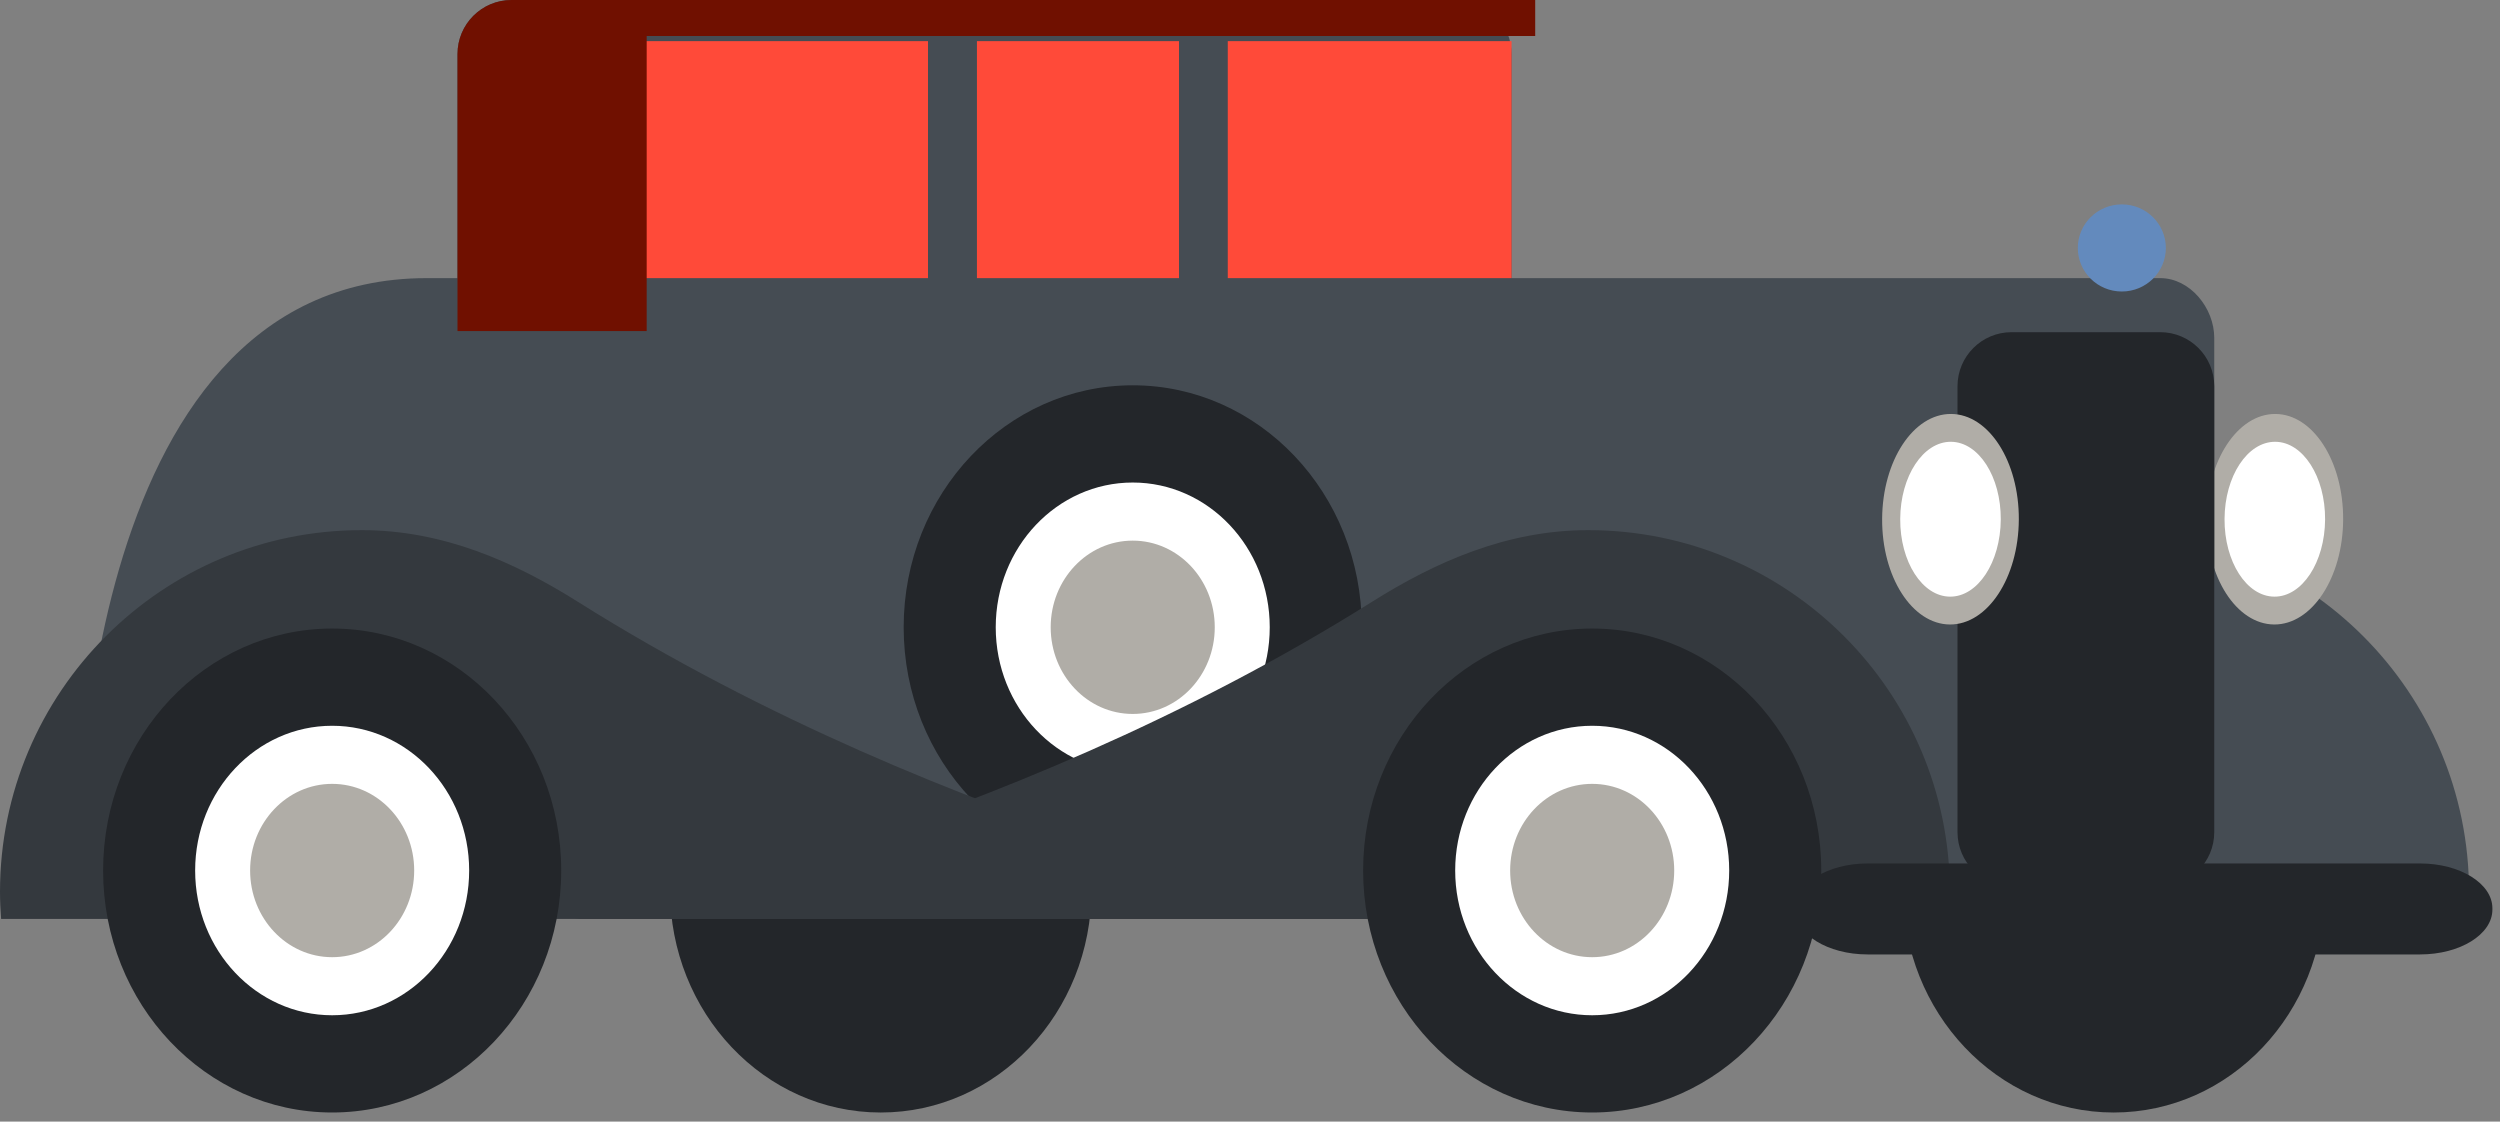 <?xml version="1.0" encoding="UTF-8" standalone="no"?>
<!DOCTYPE svg PUBLIC "-//W3C//DTD SVG 1.1//EN" "http://www.w3.org/Graphics/SVG/1.1/DTD/svg11.dtd">
<svg width="100%" height="100%" viewBox="0 0 185 83" version="1.1" xmlns="http://www.w3.org/2000/svg" xmlns:xlink="http://www.w3.org/1999/xlink" xml:space="preserve" style="fill-rule:evenodd;clip-rule:evenodd;stroke-linejoin:round;stroke-miterlimit:1.414;">
    <rect x="0" y="0" width="185" height="83" fill="#808080" stroke="none"/>
    <g transform="matrix(1,0,0,1,-571.145,-359.419)">
        <path d="M743.156,425.269C743.156,416.171 736.174,408.795 727.562,408.795C718.949,408.795 711.967,416.171 711.967,425.269C711.967,434.369 718.949,441.745 727.562,441.745C736.174,441.745 743.156,434.369 743.156,425.269" style="fill:rgb(35,38,42);fill-rule:nonzero;"/>
    </g>
    <g transform="matrix(1,0,0,1,-571.145,-359.419)">
        <path d="M652.146,427.419C652.146,427.419 683.334,421.419 711.082,403.959C715.796,400.991 721.084,398.649 727.084,398.649C741.87,398.649 753.854,410.635 753.854,425.419C753.854,426.093 753.822,426.758 753.772,427.419L652.146,427.419Z" style="fill:rgb(69,76,83);fill-rule:nonzero;"/>
    </g>
    <g transform="matrix(1,0,0,1,-571.145,-359.419)">
        <path d="M744.538,397.87C744.562,393.568 742.318,390.068 739.525,390.052C736.731,390.036 734.449,393.512 734.423,397.812C734.398,402.114 736.642,405.614 739.437,405.631C742.228,405.645 744.514,402.171 744.538,397.87" style="fill:rgb(176,173,167);fill-rule:nonzero;"/>
    </g>
    <g transform="matrix(1,0,0,1,-571.145,-359.419)">
        <path d="M743.202,397.862C743.221,394.697 741.568,392.122 739.514,392.111C737.458,392.099 735.777,394.655 735.761,397.82C735.742,400.985 737.393,403.56 739.449,403.571C741.503,403.584 743.183,401.027 743.202,397.862" style="fill:white;fill-rule:nonzero;"/>
    </g>
    <g transform="matrix(1,0,0,1,-571.145,-359.419)">
        <path d="M605,383.919L605,363.419C605,361.21 606.791,359.419 609,359.419L679,359.419C681.209,359.419 683,361.21 683,363.419L683,383.919L605,383.919Z" style="fill:rgb(69,76,83);fill-rule:nonzero;"/>
    </g>
    <g transform="matrix(1,0,0,1.833,-571.328,-664.168)">
        <rect x="619" y="364" width="21" height="10" style="fill:rgb(255,74,57);fill-rule:nonzero;"/>
    </g>
    <g transform="matrix(1,0,0,1.833,-528.145,-664.168)">
        <rect x="619" y="364" width="21" height="10" style="fill:rgb(255,74,57);fill-rule:nonzero;"/>
    </g>
    <g transform="matrix(0.712,0,0,1.833,-368.435,-664.168)">
        <rect x="619" y="364" width="21" height="10" style="fill:rgb(255,74,57);fill-rule:nonzero;"/>
    </g>
    <g transform="matrix(1,0,0,1,-571.145,-359.419)">
        <path d="M651.916,425.269C651.916,416.171 644.933,408.795 636.32,408.795C627.709,408.795 620.727,416.171 620.727,425.269C620.727,434.369 627.709,441.745 636.32,441.745C644.933,441.745 651.916,434.369 651.916,425.269" style="fill:rgb(35,38,42);fill-rule:nonzero;"/>
    </g>
    <g transform="matrix(1,0,0,1,-571.145,-359.419)">
        <path d="M577,423C577,425.209 578.791,427 581,427L731,427C733.209,427 735,425.628 735,423.419L735,384.419C735,382.21 733.209,380 731,380L602.725,380C576.332,380 577,423 577,423" style="fill:rgb(69,76,83);fill-rule:nonzero;"/>
    </g>
    <g transform="matrix(1,0,0,1,-571.145,-359.419)">
        <path d="M671.918,405.837C671.918,395.948 664.328,387.931 654.967,387.931C645.606,387.931 638.016,395.948 638.016,405.837C638.016,415.727 645.606,423.744 654.967,423.744C664.328,423.744 671.918,415.727 671.918,405.837" style="fill:rgb(35,38,42);fill-rule:nonzero;"/>
    </g>
    <g transform="matrix(1,0,0,1,-571.145,-359.419)">
        <path d="M665.106,405.837C665.106,399.922 660.567,395.126 654.967,395.126C649.368,395.126 644.829,399.922 644.829,405.837C644.829,411.753 649.368,416.548 654.967,416.548C660.567,416.548 665.106,411.753 665.106,405.837" style="fill:white;fill-rule:nonzero;"/>
    </g>
    <g transform="matrix(1,0,0,1,-571.145,-359.419)">
        <path d="M661.037,405.837C661.037,402.296 658.32,399.425 654.967,399.425C651.613,399.425 648.896,402.296 648.896,405.837C648.896,409.38 651.613,412.251 654.967,412.251C658.32,412.251 661.037,409.38 661.037,405.837" style="fill:rgb(176,173,167);fill-rule:nonzero;"/>
    </g>
    <g transform="matrix(1,0,0,1,-571.145,-359.419)">
        <path d="M613.727,427.419C613.727,427.419 644.916,421.419 672.663,403.959C677.378,400.991 682.665,398.649 688.666,398.649C703.451,398.649 715.436,410.635 715.436,425.419C715.436,426.093 715.403,426.758 715.354,427.419L613.727,427.419Z" style="fill:rgb(52,57,62);fill-rule:nonzero;"/>
    </g>
    <g transform="matrix(1,0,0,1,-571.145,-359.419)">
        <path d="M672.854,427.419C672.854,427.419 641.666,421.419 613.918,403.959C609.204,400.991 603.916,398.649 597.916,398.649C583.13,398.649 571.145,410.635 571.145,425.419C571.145,426.093 571.179,426.758 571.228,427.419L672.854,427.419Z" style="fill:rgb(52,57,62);fill-rule:nonzero;"/>
    </g>
    <g transform="matrix(1,0,0,1,-571.145,-359.419)">
        <path d="M612.675,423.837C612.675,413.948 605.086,405.931 595.725,405.931C586.363,405.931 578.775,413.948 578.775,423.837C578.775,433.727 586.363,441.744 595.725,441.744C605.086,441.744 612.675,433.727 612.675,423.837" style="fill:rgb(35,38,42);fill-rule:nonzero;"/>
    </g>
    <g transform="matrix(1,0,0,1,-571.145,-359.419)">
        <path d="M605.863,423.837C605.863,417.922 601.324,413.126 595.724,413.126C590.125,413.126 585.586,417.922 585.586,423.837C585.586,429.753 590.125,434.548 595.724,434.548C601.324,434.548 605.863,429.753 605.863,423.837" style="fill:white;fill-rule:nonzero;"/>
    </g>
    <g transform="matrix(1,0,0,1,-571.145,-359.419)">
        <path d="M601.795,423.837C601.795,420.296 599.078,417.425 595.725,417.425C592.373,417.425 589.654,420.296 589.654,423.837C589.654,427.38 592.373,430.251 595.725,430.251C599.078,430.251 601.795,427.38 601.795,423.837" style="fill:rgb(176,173,167);fill-rule:nonzero;"/>
    </g>
    <g transform="matrix(1,0,0,1,-571.145,-359.419)">
        <path d="M705.918,423.837C705.918,413.948 698.328,405.931 688.967,405.931C679.606,405.931 672.016,413.948 672.016,423.837C672.016,433.727 679.606,441.744 688.967,441.744C698.328,441.744 705.918,433.727 705.918,423.837" style="fill:rgb(35,38,42);fill-rule:nonzero;"/>
    </g>
    <g transform="matrix(1,0,0,1,-571.145,-359.419)">
        <path d="M699.106,423.837C699.106,417.922 694.567,413.126 688.967,413.126C683.368,413.126 678.829,417.922 678.829,423.837C678.829,429.753 683.368,434.548 688.967,434.548C694.567,434.548 699.106,429.753 699.106,423.837" style="fill:white;fill-rule:nonzero;"/>
    </g>
    <g transform="matrix(1,0,0,1,-571.145,-359.419)">
        <path d="M695.037,423.837C695.037,420.296 692.32,417.425 688.967,417.425C685.613,417.425 682.896,420.296 682.896,423.837C682.896,427.38 685.613,430.251 688.967,430.251C692.32,430.251 695.037,427.38 695.037,423.837" style="fill:rgb(176,173,167);fill-rule:nonzero;"/>
    </g>
    <g transform="matrix(1,0,0,1,-571.145,-359.419)">
        <path d="M716,421C716,423.209 717.791,425 720,425L731,425C733.209,425 735,423.209 735,421L735,388C735,385.791 733.209,384 731,384L720,384C717.791,384 716,385.791 716,388L716,421Z" style="fill:rgb(35,38,42);fill-rule:nonzero;"/>
    </g>
    <g transform="matrix(1,0,0,1,-571.145,-359.419)">
        <path d="M720.538,397.87C720.562,393.568 718.318,390.068 715.525,390.052C712.731,390.036 710.449,393.512 710.423,397.812C710.398,402.114 712.642,405.614 715.437,405.631C718.228,405.645 720.514,402.171 720.538,397.87" style="fill:rgb(176,173,167);fill-rule:nonzero;"/>
    </g>
    <g transform="matrix(1,0,0,1,-571.145,-359.419)">
        <path d="M719.202,397.862C719.221,394.697 717.568,392.122 715.514,392.111C713.458,392.099 711.777,394.655 711.761,397.82C711.742,400.985 713.393,403.56 715.449,403.571C717.503,403.584 719.183,401.027 719.202,397.862" style="fill:white;fill-rule:nonzero;"/>
    </g>
    <g transform="matrix(0.905,0,0,0.561,-22.808,-27.547)">
        <g>
            <path d="M172,169.091C172,172.355 174.646,175 177.909,175L223.091,175C226.354,175 229,172.355 229,169.091L229,168.909C229,165.646 226.354,163 223.091,163L177.909,163C174.646,163 172,165.646 172,168.909L172,169.091Z" style="fill:rgb(35,38,42);fill-rule:nonzero;"/>
        </g>
    </g>
    <g transform="matrix(1,0,0,1,-571.145,-359.419)">
        <path d="M619,383.919L605,383.919L605,363.419C605,361.21 606.791,359.419 609,359.419L684.75,359.419L684.75,362.085L619,362.085L619,383.919Z" style="fill:rgb(112,16,0);fill-rule:nonzero;"/>
    </g>
    <g transform="matrix(0.758,0,0,0.75,1.178,-82.392)">
        <path d="M209.888,134.321C209.888,131.947 207.964,130.023 205.59,130.023C203.217,130.023 201.293,131.947 201.293,134.321C201.293,136.694 203.217,138.618 205.59,138.618C207.964,138.618 209.888,136.694 209.888,134.321" style="fill:rgb(99,138,189);fill-rule:nonzero;"/>
    </g>
</svg>
